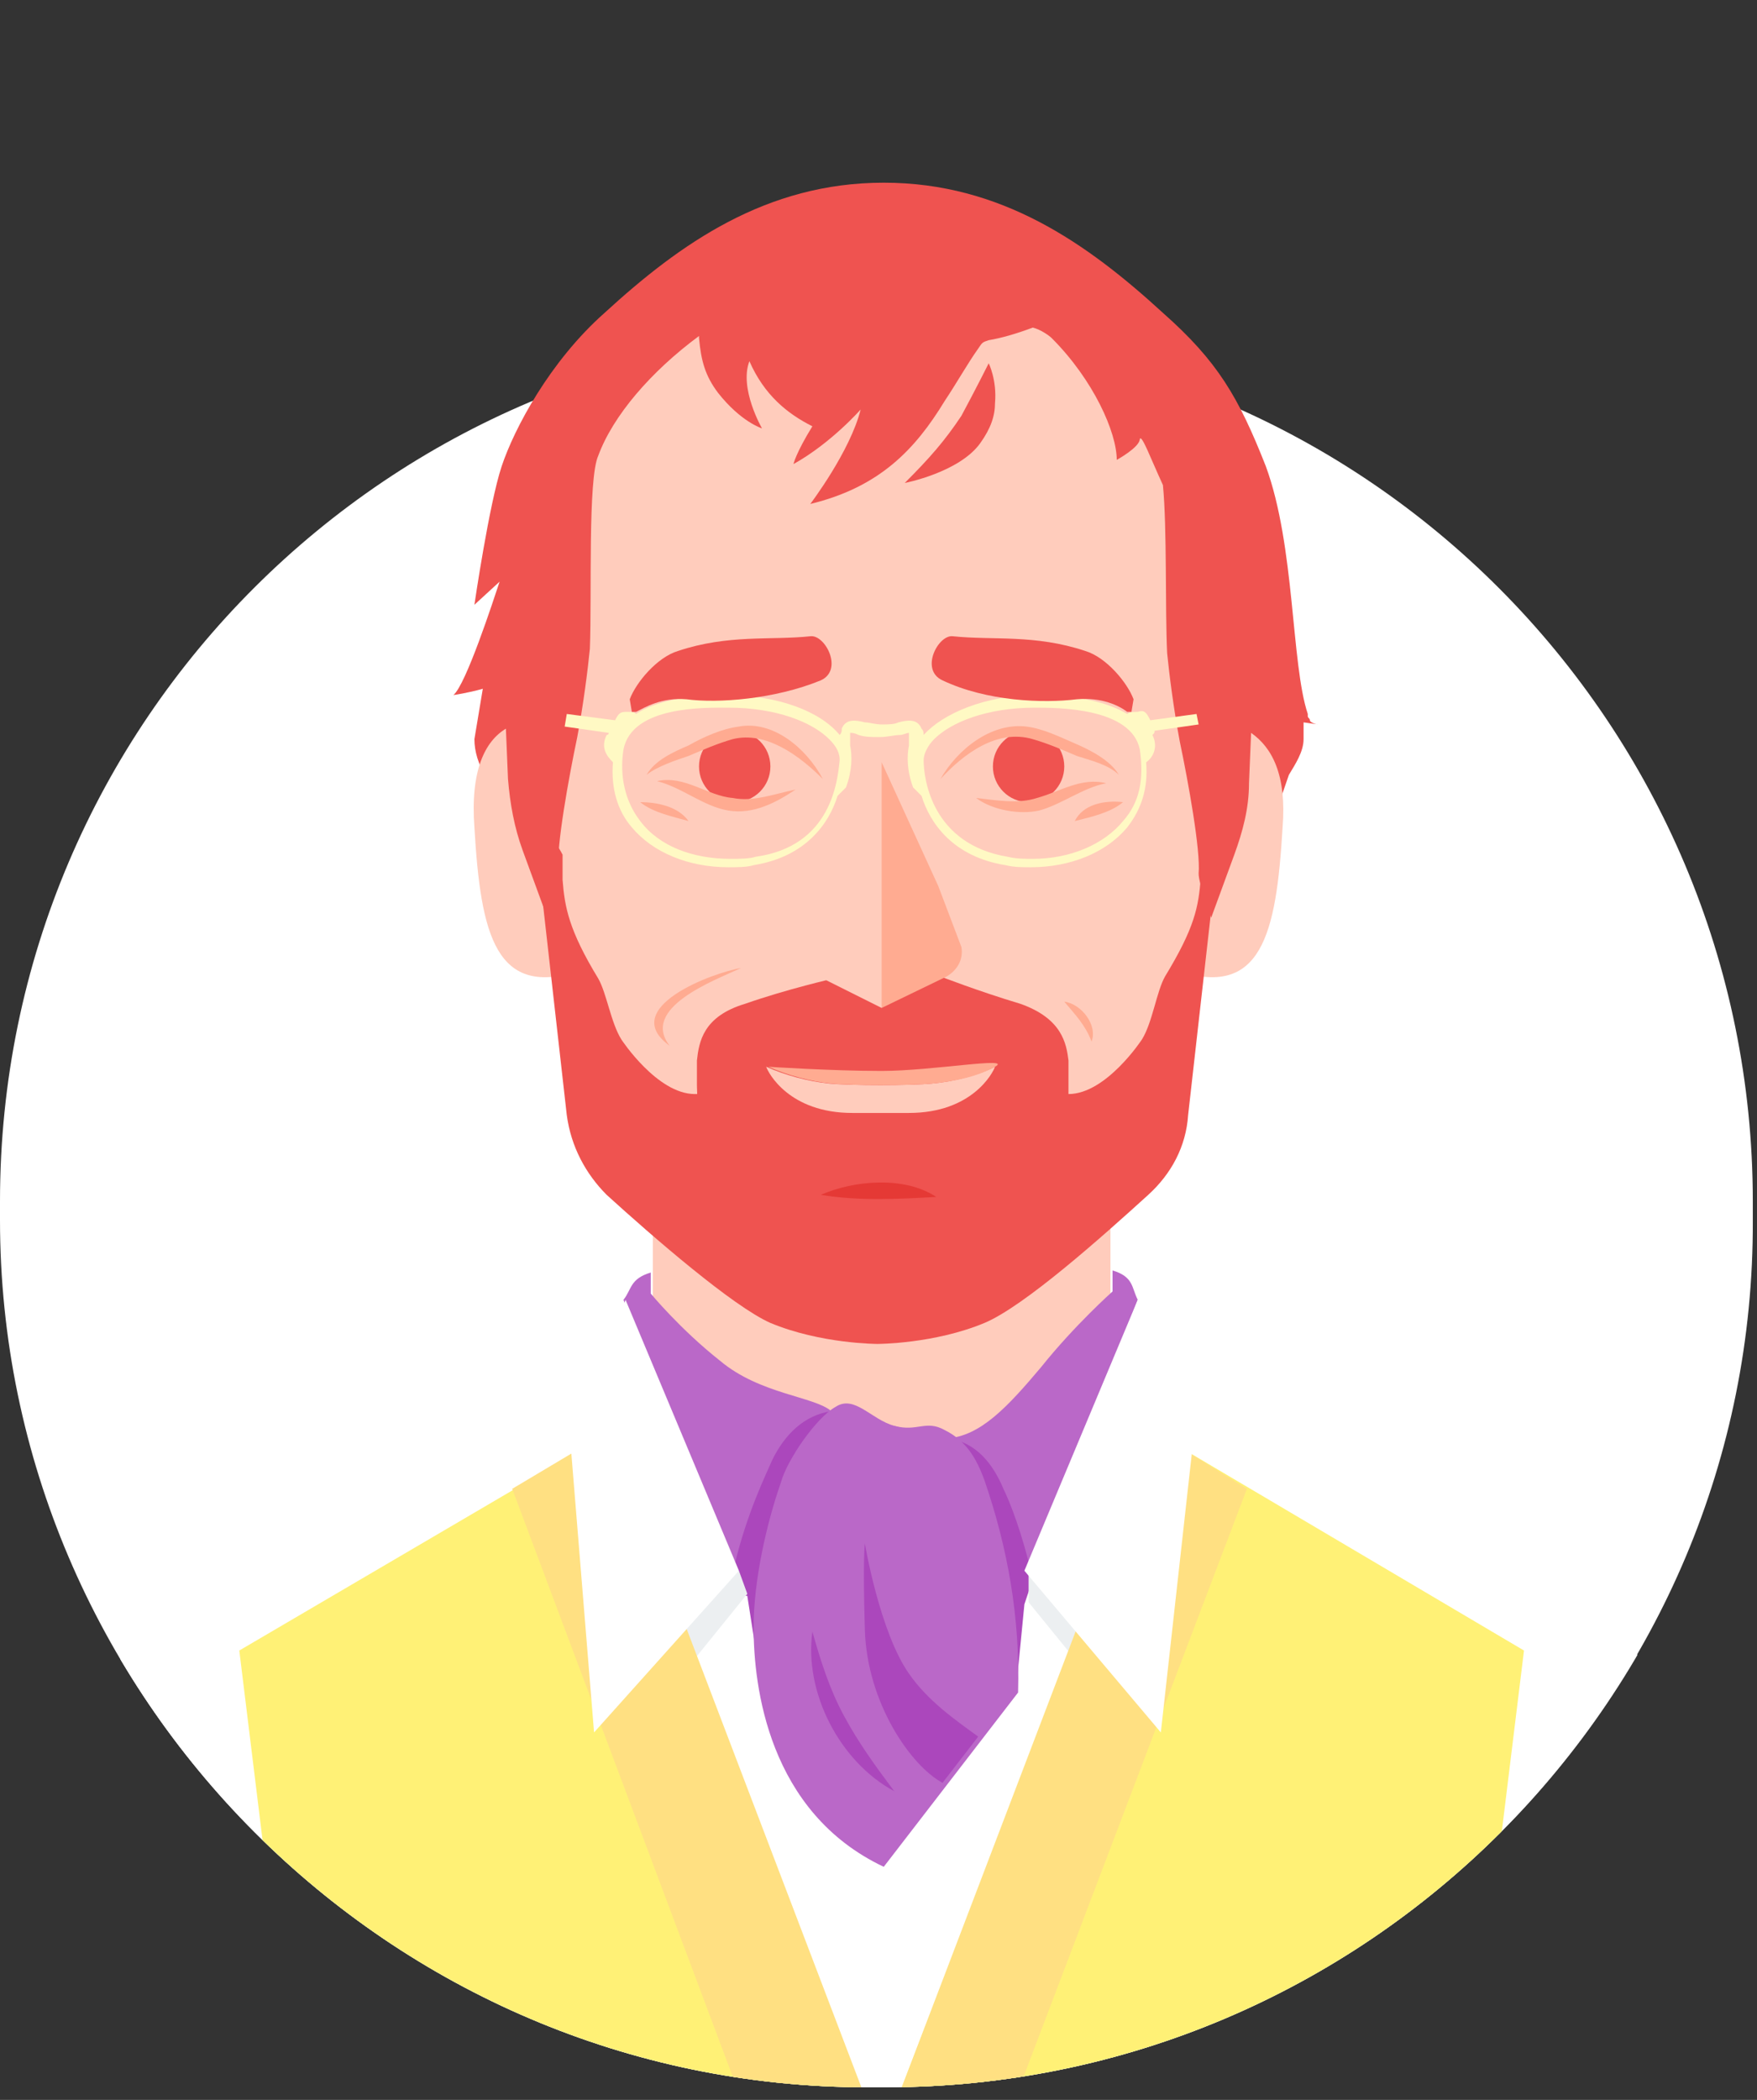<svg version="1.1" xmlns="http://www.w3.org/2000/svg" xmlns:xlink="http://www.w3.org/1999/xlink" viewBox="0 0 83.7 100" preserveAspectRatio="xMidYMid meet">
	<rect x="0" y="0" width="83.7" height="100" fill="#333333" stroke="none"/>
	<g class="js-svgBg svgBg" data-svg-origin="41.75020217895508 57.64999771118164" style="transform-origin: 0px 0px 0px; transform: matrix(1, 0, 0, 1, 0, 0); fill: rgb(255, 255, 255);">
		<path d="M42.2,99.4h-0.9C18.6,99.4,0,80.8,0,58.1v-0.9c0-22.9,18.6-41.3,41.3-41.3h0.9c22.9,0,41.3,18.6,41.3,41.3v0.9
			C83.6,80.8,65.1,99.4,42.2,99.4z"></path>
	</g>
	<defs>
		<path id="SVGID_1_BT3HLK_CHARACTER-ITEM-PANEL" d="M42.2,99.4h-0.9C18.6,99.4,0,80.8,0,58.1v-0.9C0,34.3,0.2,0,0.2,0h83.2c0,0,0.2,34.3,0.2,57.2v0.9C83.6,80.8,65.1,99.4,42.2,99.4z"></path>
	</defs>
	<clipPath class="js-svgMask svgMask" id="SVGID_2_BT3HLK_CHARACTER-ITEM-PANEL" data-svg-origin="42 60.99999237060547" style="transform-origin: 0px 0px 0px; transform: matrix(1, 0, 0, 1, 0, 0);">
		<use xlink:href="#SVGID_1_BT3HLK_CHARACTER-ITEM-PANEL" overflow="visible"></use>
	</clipPath>
	<g clip-path="url(#SVGID_2_BT3HLK_CHARACTER-ITEM-PANEL)">
		<g class="js-svgCharacter svgCharacter" data-svg-origin="-2.0000009536743164 8.700000762939453" style="opacity: 1; transform: matrix(1, 0, 0, 1, 0, 0);">
			<g class="js-characterinnerGroup characterinnerGroup" data-svg-origin="41.999999046325684 106.25999526977539" style="transform-origin: 0px 0px 0px; transform: matrix3d(0.999, 0.035, 0, 0, -0.035, 0.999, 0, 0, 0, 0, 1, 0, 3.734, -1.401, 0, 1);"><path fill="#FFCCBC" d="M31.1 56.2h21.8v16.7H31.1z"></path><path fill="#FFF" d="M78 78.8c-2.2-1.6-4.8-.2-4.8-.2L42.5 73 11 78.6s-2.8-1.4-5 .2C-.3 83.3-2 93.7-2 101v16.1h88V101c0-7.3-1.7-17.7-8-22.2z" class="js-offwhiteGroup offwhiteGroup"></path><path fill="#BA68C8" d="M53 60.5v1s-1.8 1.6-3.4 3.6c-1.6 1.9-2.9 3.3-4.5 3.4l-5.5-1.3c-.8-.7-3.4-.8-5.3-2.4-1.9-1.5-3.3-3.2-3.3-3.2v-1c-1 .3-.9.8-1.3 1.3L35.5 76l13.2.4 5.5-14.5c-.3-.6-.2-1.1-1.2-1.4z"></path><path fill="#AB47BC" d="M47.8 70.9c-.5-1.2-1.3-2.2-2.6-2.4l-2.6.8-3-2.1c-1.3.2-2.2 1.1-2.8 2.3-.3.7-1.2 2.5-1.8 5l.6 1.5.8 5.1 12-.6.4-4.1.4-1.2c-.5-2.2-1.1-3.7-1.4-4.3z"></path><path fill="#ECEFF1" d="M57 75.1l-8-.3v1.5l6.1 7.5zM35.2 74.8l-4.7 1.9 1.7 3.4 3.4-4.2z"></path><path fill="#FFF176" d="M55 68.2l-13.2 34.2-13-34-17.4 10.2L14 99.8V117h56V99.8l2.6-21.2z"></path><path fill="#FFE082" d="M29.1 68.1l-4.7 2.8L39 109.8v7.2h6v-7.2zM45.3 108l14.1-37.1-4.5-2.8-12.4 32.5z"></path><circle fill="#FFF176" cx="42.2" cy="110.3" r=".9"></circle><path fill="#FFF" d="M54.2 61.9l2.6 7.1-1.5 13.5-6.5-7.7z" class="js-offwhiteGroup offwhiteGroup"></path><path fill="#BA68C8" d="M46.9 70.5c-.4-1.1-.9-1.9-1.9-2.4-.9-.5-1.3.1-2.4-.2s-1.9-1.5-2.8-.9c-.9.5-2.3 2.5-2.6 3.6-.7 2-1.3 4.7-1.3 6.9 0 2.8.7 8.8 6.2 11.4l6.4-8.3c.1-3.6-.5-6.9-1.6-10.1z"></path><path fill="#AB47BC" d="M38.7 77.7c.4 1.4.8 2.7 1.5 4 .7 1.3 1.5 2.4 2.4 3.6-2.6-1.4-4.3-4.7-3.9-7.6z"></path><path fill="#FFF" d="M29.8 61.9L27.2 69l1.1 13.5 6.9-7.7z" class="js-offwhiteGroup offwhiteGroup"></path><path fill="#AB47BC" d="M44.9 84.9l1.7-2.2c-1.1-.8-2.4-1.7-3.3-3-1.4-2-2.1-6.2-2.1-6.2s-.1.7 0 4.1c.1 3.5 2.2 6.5 3.7 7.3z"></path><g class="js-headGroup headGroup"><g class="js-headinnerGroup headinnerGroup" data-svg-origin="42.00000190734863 58.46999664306641" style="transform-origin: 0px 0px 0px; transform: matrix3d(0.99, -0.139, 0, 0, 0.139, 0.99, 0, 0, 0, 0, 1, 0, -7.729, 6.414, 0, 1);"><path fill="#EF5350" d="M62.4 34.3c0-.1-.1-.1-.1-.2V34c-.8-2.4-.6-8-2-11.8-1.3-3.3-2.3-5-4.9-7.3-3.6-3.3-7.7-6.2-13.3-6.2-5.6 0-9.7 2.9-13.3 6.2-2.6 2.3-4.3 5.5-4.9 7.3-.6 1.8-1.3 6.6-1.3 6.6l1.2-1.1c-.3.9-1.6 4.9-2.2 5.4 0 0 .7-.1 1.4-.3l-.4 2.4c0 .6.2 1.2.5 1.7l2.9 7.5 32.3 1.5 3.1-9c.3-.5.7-1.1.7-1.7v-.8l.7.1c-.1 0-.4-.1-.4-.2z"></path><path fill="#FFCCBC" d="M59.6 34.9l-.1 2.4c0 1.2-.3 2.3-.7 3.4l-1.1 3s-.6-1.6-.6-2.1c.1-1.1-.5-4.4-.9-6.3-.3-1.6-.5-3.2-.6-4.2-.1-2.1 0-5.9-.2-8-.6-1.3-1-2.4-1.1-2.2 0 .4-1.1 1-1.1 1 0-1.3-1.1-3.8-3.1-5.8-.1-.1-.5-.4-.9-.5-.8.3-1.5.5-2.1.6-.3.1-.3.1-.5.4-.5.7-1 1.6-1.6 2.5-1.4 2.3-3.1 4.1-6.4 4.9 0 0 1.9-2.5 2.4-4.5 0 0-1.4 1.6-3.2 2.6 0 0 .1-.5.9-1.8-1.2-.6-2.3-1.5-3-3.1-.5 1.3.6 3.2.6 3.2s-1-.3-2.1-1.7c-.6-.8-.8-1.5-.9-2.6V16c-2.3 1.7-4.1 3.8-4.8 5.7-.5 1.1-.3 6.6-.4 9.2-.1 1-.3 2.6-.6 4.2-.4 1.9-1 5.2-.9 6.3 0 .4-.6 2.1-.6 2.1l-1.1-3c-.4-1.1-.6-2.2-.7-3.4l-.1-2.4c-1 .6-1.7 2-1.5 4.7.3 5.1 1 8.2 5.1 6.8.2-.1 3.5 10.9 5.3 11.6 3.1 1.3 14.6 1.3 17.7 0 1.7-.7 5.1-11.7 5.3-11.6 4.1 1.4 4.8-1.7 5.1-6.8.2-2.5-.5-3.8-1.5-4.5z"></path><path fill="#FFF9C4" d="M55 34.8l2.1-.3-.1-.5-2.2.3c-.2-.4-.3-.5-.6-.4-.2 0-.4 0-.5.1-1-.6-2.5-.9-4.3-.9-2.5 0-4.5.9-5.4 1.9 0-.1 0-.2-.1-.3-.2-.5-.7-.4-1.1-.3-.2.1-.5.1-.8.1-.3 0-.6-.1-.8-.1-.4-.1-.9-.2-1.1.3 0 .1 0 .2-.1.3-.9-1.1-2.9-1.9-5.4-1.9-1.9 0-3.4.3-4.3.9-.1-.1-.2-.1-.4-.1-.3 0-.4 0-.6.4L27 34l-.1.6 2.1.3s0 .1-.1.1c-.3.6 0 1 .3 1.3-.1 1.2.2 2.3.9 3.1 1 1.2 2.7 1.9 4.6 1.9.4 0 .9 0 1.2-.1 2.5-.4 3.6-2 4-3.3l.4-.4c.3-.8.3-1.5.2-2v-.6c.1 0 .2 0 .4.1.3.1.6.1 1 .1s.7-.1 1-.1c.1 0 .3-.1.4-.1v.6c-.1.5-.1 1.2.2 2l.4.4c.4 1.3 1.5 2.9 4 3.3.4.1.8.1 1.2.1 1.9 0 3.6-.7 4.6-1.9.7-.9 1-1.9.9-3.1.3-.2.6-.7.3-1.3.1-.1.1-.1.1-.2z"></path><path fill="#FFCCBC" d="M36 40.8c-.3.1-.8.1-1.2.1-1.8 0-3.4-.6-4.3-1.8-.7-.9-1-2.1-.8-3.4.4-2.1 3.9-2 5-2 2.3 0 4 .7 4.8 1.5.4.4.5.7.5 1-.1 1-.4 4.1-4 4.6zM53.5 39.1c-.9 1.1-2.5 1.8-4.3 1.8-.4 0-.8 0-1.2-.1-3.6-.6-4-3.7-4-4.6 0-.3.2-.7.5-1 .8-.8 2.5-1.5 4.8-1.5 1.1 0 4.6 0 5 2 .2 1.4 0 2.5-.8 3.4z"></path><path fill="#FFAB91" d="M52 49.6c-.3-.8-.8-1.3-1.3-1.9.8.1 1.6 1.1 1.3 1.9zM31.9 49.8c-2.5-1.8 2.1-3.5 3.4-3.7-1.3.6-4.8 1.9-3.4 3.7z"></path><circle fill="#EF5350" cx="35" cy="36.5" r="1.7"></circle><path fill="#FFAB91" d="M39.2 37.1c-1.1-1.1-2.7-2.3-4.3-1.9-.7.2-1.4.5-2.1.8-.6.2-1.5.5-2 .9.4-.7 1.3-1.1 2-1.4.7-.4 1.6-.8 2.4-.9 1.6-.3 3.2 1 4 2.5zM37.9 37.6c-.9.6-2 1.2-3.2 1-1.2-.2-2.2-1.1-3.4-1.4 1.3-.3 2.4.7 3.6.8 1 .2 2-.2 3-.4z"></path><circle fill="#EF5350" cx="49" cy="36.5" r="1.7"></circle><path fill="#FFAB91" d="M44.8 37.1c.8-1.4 2.4-2.7 4.1-2.5.8.1 1.6.5 2.3.8.7.3 1.7.8 2.1 1.5-.5-.5-1.4-.7-2-.9-.7-.3-1.4-.6-2.1-.8-1.7-.5-3.3.7-4.4 1.9zM46.5 38c.9.1 2 .3 2.9 0 1.1-.3 2.1-1 3.3-.7-1.1.2-2.1 1-3.2 1.3-.9.2-2.2 0-3-.6zM30.5 38.2c.8 0 1.8.2 2.3.9-.7-.2-1.7-.4-2.3-.9zM53.5 38.2c-.6.5-1.5.7-2.3.9.4-.8 1.4-1 2.3-.9z"></path><path fill="#EF5350" d="M57.2 40.6c0 .5.1.9 0 1.2-.1 1.4-.3 2.4-1.7 4.7-.4.7-.6 2.2-1.1 3 0 0-1.7 2.6-3.5 2.6H33.1c-1.8 0-3.5-2.6-3.5-2.6-.5-.8-.7-2.2-1.1-2.9-1.4-2.3-1.6-3.4-1.7-4.7v-1.2c-1-1.9-1.2 0-1.2 0L27 53.1c.2 1.5.9 2.8 1.9 3.8 2.2 2 6 5.3 7.8 6.1 2.4 1 5.1 1 5.1 1s2.7 0 5.1-1c1.9-.8 5.6-4.1 7.8-6.1 1.1-1 1.8-2.3 1.9-3.8L58 40.7c.3-.1.2-2-.8-.1z"></path><g class="js-mouthGroup mouthGroup" data-svg-origin="42.05000114440918 52.150001525878906" style="transform-origin: 0px 0px 0px; transform: matrix3d(1.047, 0, 0, 0, 0, 1.047, 0, 0, 0, 0, 1, 0, -1.995, -3.424, 0, 1);"><path fill="#EF5350" d="M50.9 57.9v-7.4c-.1-.8-.3-2-2.3-2.7-2-.6-3.8-1.3-3.8-1.3s-1.3-.1-2.7-.1c-1.4 0-2.4.2-2.4.2s-2.2.5-4.2 1.2c-2 .6-2.2 1.8-2.3 2.7v1.2l.2 6.1 17.5.1z"></path><path fill="#E53935" d="M39.1 56.9c1.6-.7 4-.9 5.5.1-1.8.1-3.7.2-5.5-.1z"></path><path fill="#FFCCBC" d="M44.4 51.6c-1 .1-3.9.1-4.9 0-1-.1-2.1-.4-3-.8.1.3 1.1 2.2 4.1 2.2h2.7c3 0 4-1.9 4.1-2.2-.8.4-1.9.7-3 .8z"></path><path fill="#FFAB91" d="M44.4 51.6c1-.1 2.1-.3 3-.8s-3 .2-5.4.2c-2.4 0-5.4-.2-5.4-.2.9.4 2 .7 3 .8 1 .1 3.8.1 4.8 0z"></path></g><g class="js-noseGroup noseGroup" data-svg-origin="42.04999923706055 36.29999542236328" style="transform-origin: 0px 0px 0px; transform: matrix3d(0.953, 0, 0, 0, 0, 0.953, 0, 0, 0, 0, 1, 0, 1.995, 1.722, 0, 1);"><path fill="#FFCCBC" d="M42 36.3l1 10.2-1 1.5-3-1.5c-.5-.3-.8-.8-.7-1.4l1.1-2.9 2.6-5.9z"></path><path fill="#FFAB91" d="M42 36.3V48l3.1-1.5c.5-.3.8-.8.7-1.4l-1.1-2.9-2.7-5.9z"></path></g><path fill="#EF5350" d="M38.6 30.3c-1.9.2-3.9-.1-6.3.7-1 .3-2 1.5-2.3 2.3l.1.6h.2c.4-.2 1.2-.7 2.4-.6 1.5.2 4.2 0 6.4-.9 1.1-.5.2-2.2-.5-2.1z" class="js-eyebrowLeftGroup eyebrowLeftGroup" data-svg-origin="36.73042373657226 32.09788131713867" style="transform-origin: 0px 0px 0px; transform: matrix3d(0.998, -0.066, 0, 0, 0.066, 0.998, 0, 0, 0, 0, 1, 0, -2.044, 1.553, 0, 1);"></path><path fill="#EF5350" d="M45.8 19.8c-.8 1.2-1.5 2-2.7 3.2 0 0 2.6-.5 3.6-1.9.5-.7.7-1.3.7-1.9.1-1.1-.3-1.9-.3-1.9s-.6 1.2-1.3 2.5z"></path><path fill="#EF5350" d="M53.9 33.9l.1-.6c-.3-.8-1.3-2-2.3-2.3-2.4-.8-4.4-.5-6.3-.7-.7-.1-1.6 1.6-.5 2.1 2.1 1 4.8 1.1 6.4.9 1.2-.1 2 .3 2.4.6h.2z" class="js-eyebrowRightGroup eyebrowRightGroup" data-svg-origin="46.30809020996094 32.097886085510254" style="transform-origin: 0px 0px 0px; transform: matrix3d(0.998, 0.066, 0, 0, -0.066, 0.998, 0, 0, 0, 0, 1, 0, 2.227, -3.944, 0, 1);"></path><g display="none" class="js-blinkGroup blinkGroup" style="display: none;"><g fill="#FFCCBC"><path d="M38 34.9l-2.5-.7-4.7 2-.3.5 4.2 2.1h1.2l1.5-.4 2.1-1.5v-.5zM52.6 35.3L49 34.2l-2.8.4-1.7 2.1.7.8 2.8 1.3 4.3-1.1 1.1-1z"></path></g><path fill="#FFAB91" d="M39.1 37.1c-1.1.9-2.8 1.8-4.4 1.3-.7-.2-1.4-.5-2-.7-.6-.2-1.5-.5-2-.9.3.6 1.3 1 1.9 1.3.7.3 1.5.7 2.3.9 1.7.2 3.4-.8 4.2-1.9zM44.8 37c.8 1.1 2.4 2.1 4.1 1.9.8-.1 1.6-.4 2.2-.7.7-.3 1.7-.6 2-1.2-.5.4-1.4.6-2 .8-.7.2-1.4.5-2.1.6-1.5.4-3.1-.5-4.2-1.4z"></path></g><g><defs><path id="mask_BT3HLK_CHARACTER-ITEM-PANEL" d="M36 40.8c-.3.1-.8.1-1.2.1-1.8 0-3.4-.6-4.3-1.8-.7-.9-1-2.1-.8-3.4.4-2.1 3.9-2 5-2 2.3 0 4 .7 4.8 1.5.4.4.5.7.5 1-.1 1-.4 4.1-4 4.6z"></path></defs><clipPath id="mask_2__BT3HLK_CHARACTER-ITEM-PANEL"><use xlink:href="#mask_BT3HLK_CHARACTER-ITEM-PANEL" overflow="visible"></use></clipPath><g clip-path="url(#mask_2__BT3HLK_CHARACTER-ITEM-PANEL)"><path opacity=".3" fill="#FFF" d="M31.3 30l-5.1 12.1h-5l5-11.8z" class="js-lensGroup lensGroup" data-svg-origin="21.19999885559082 30" style="transform: matrix(1, 0, 0, 1, 35, 0);"></path></g></g><g><defs><path id="mask_1__BT3HLK_CHARACTER-ITEM-PANEL" d="M53.5 39.1c-.9 1.1-2.5 1.8-4.3 1.8-.4 0-.8 0-1.2-.1-3.6-.6-4-3.7-4-4.6 0-.3.2-.7.5-1 .8-.8 2.5-1.5 4.8-1.5 1.1 0 4.6 0 5 2 .2 1.4 0 2.5-.8 3.4z"></path></defs><clipPath id="mask_3__BT3HLK_CHARACTER-ITEM-PANEL"><use xlink:href="#mask_1__BT3HLK_CHARACTER-ITEM-PANEL" overflow="visible"></use></clipPath><g clip-path="url(#mask_3__BT3HLK_CHARACTER-ITEM-PANEL)"><path opacity=".6" fill="#FFF" d="M31.3 30l-5.1 12.1h-5l5-11.8z" class="js-lensGroup lensGroup" data-svg-origin="21.19999885559082 30" style="transform: matrix(1, 0, 0, 1, 35, 0);"></path></g></g></g></g></g>
		</g>
	</g>
</svg>